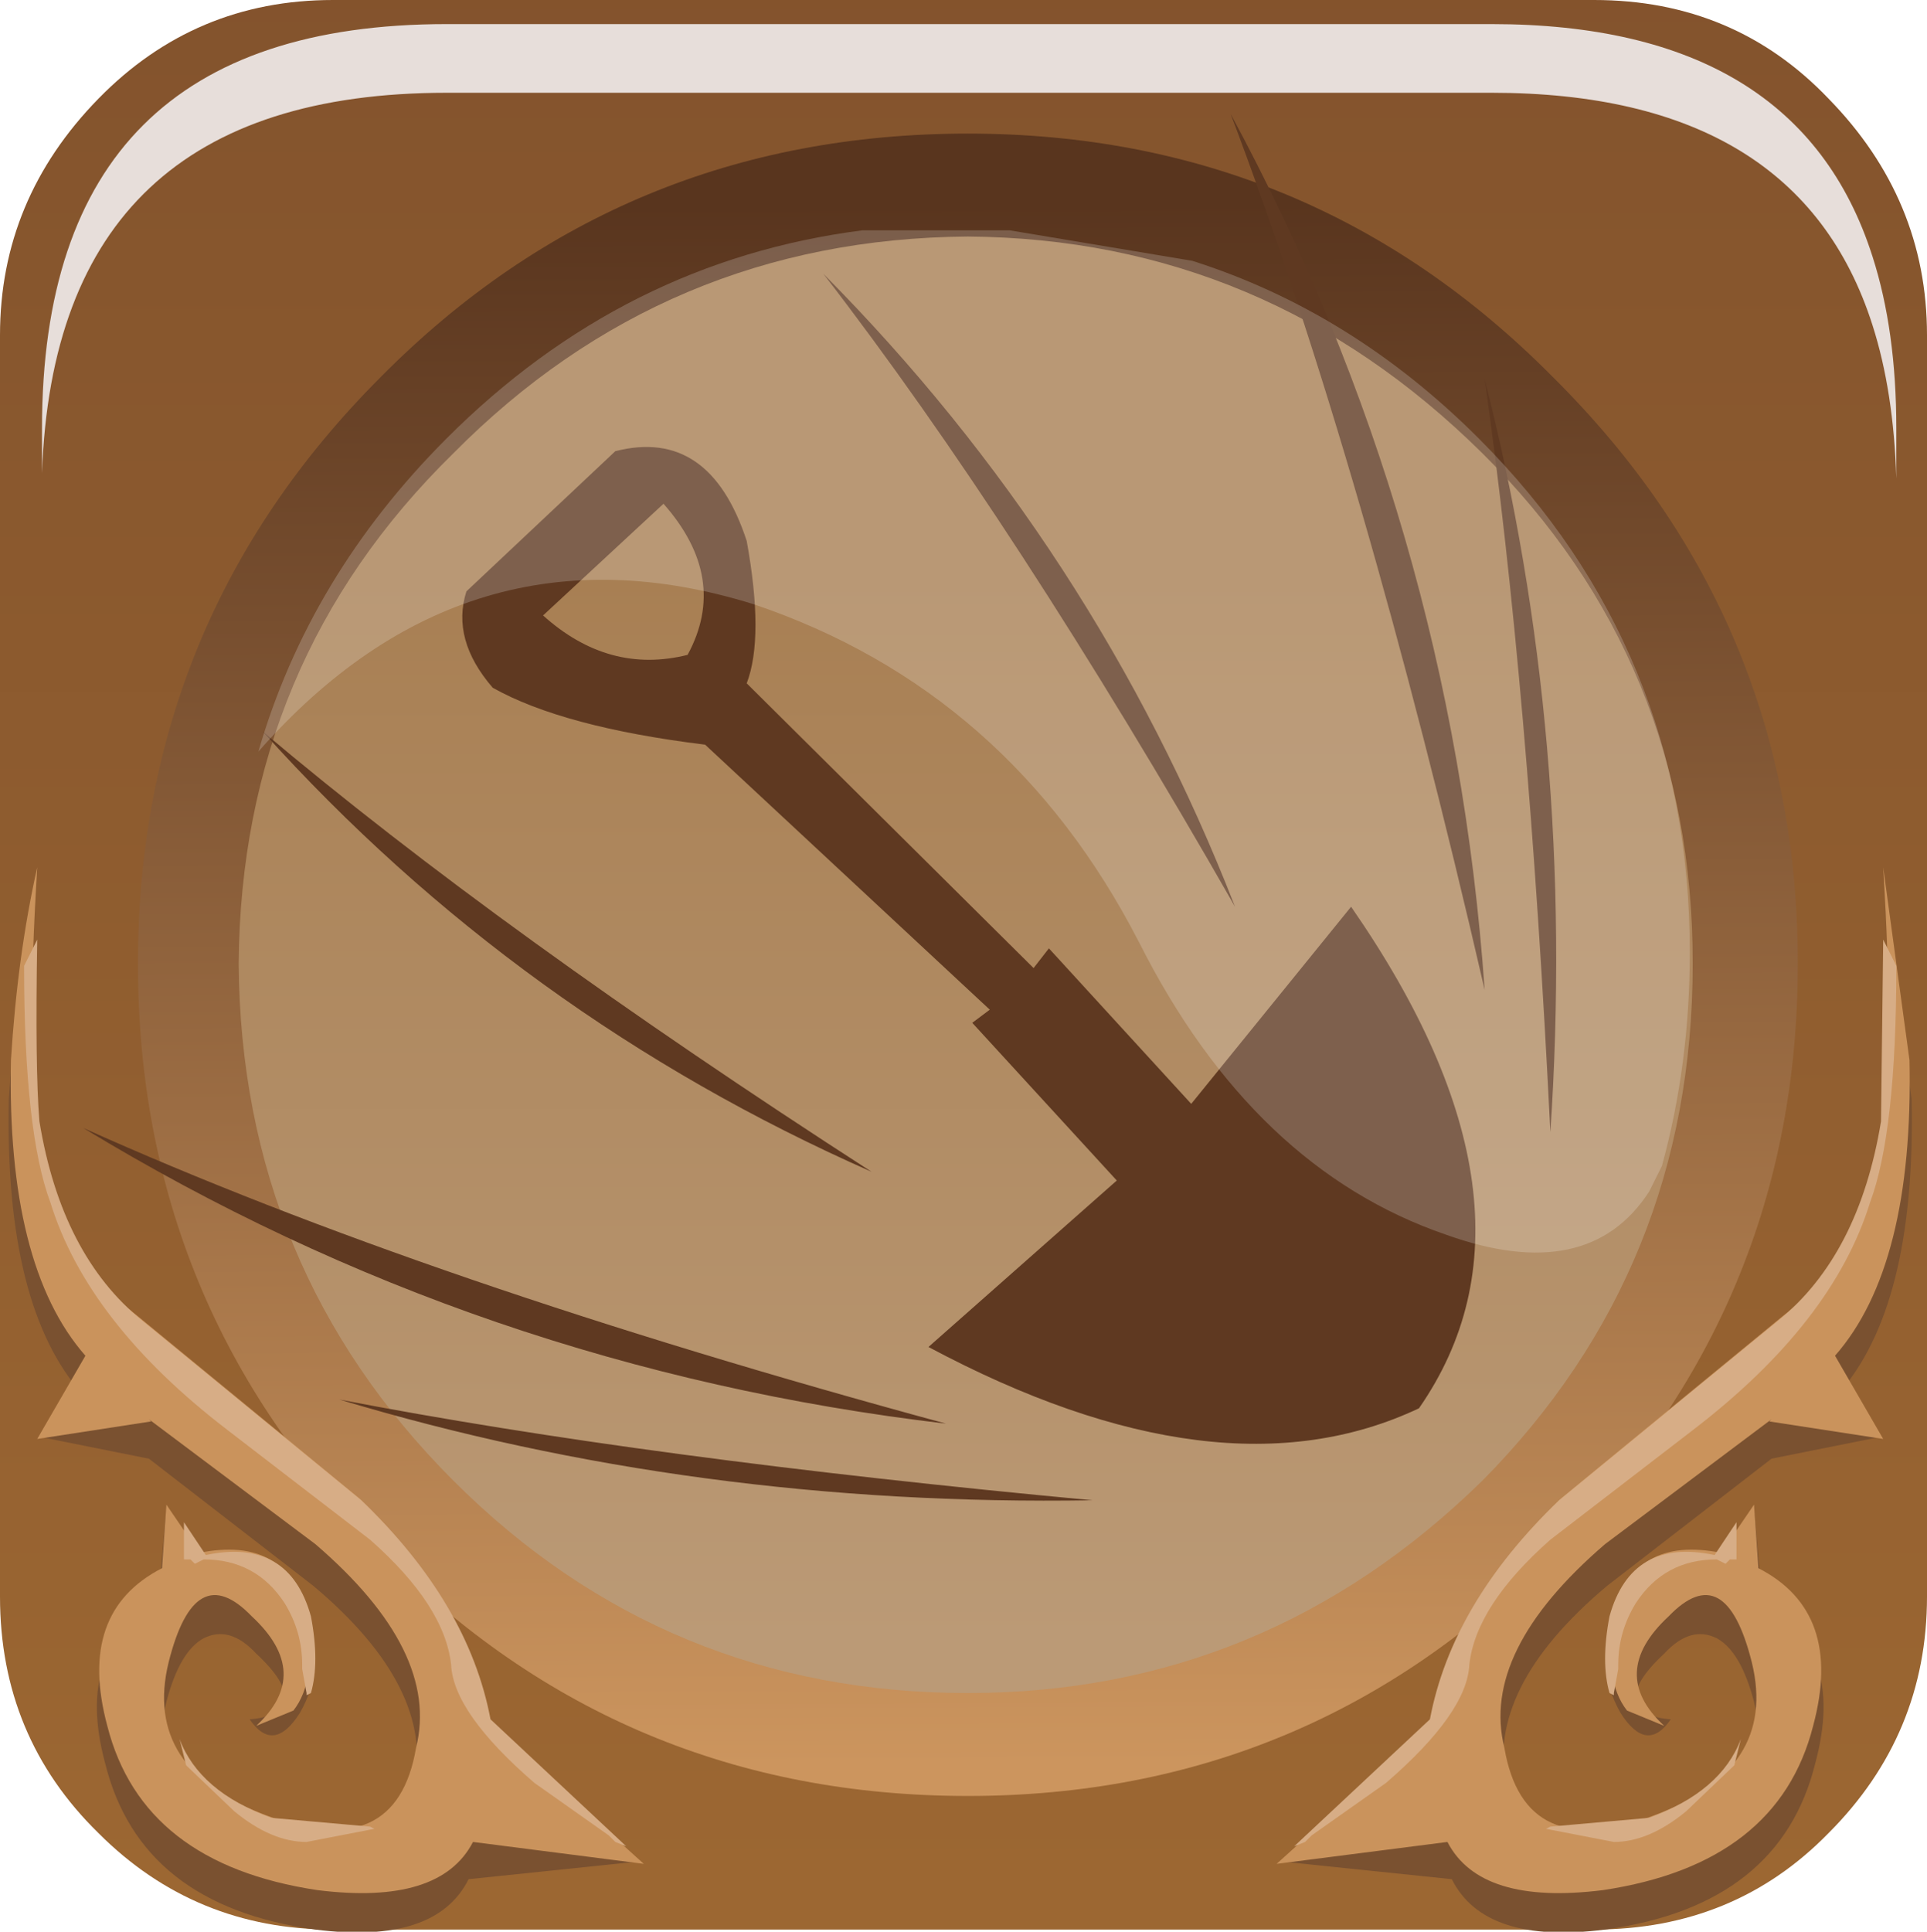 <?xml version="1.0" encoding="UTF-8" standalone="no"?>
<svg xmlns:xlink="http://www.w3.org/1999/xlink" height="66.15px" width="66.0px" xmlns="http://www.w3.org/2000/svg">
  <g transform="matrix(1.5, 0.0, 0.0, 1.5, 0.0, 0.0)">
    <use height="44.05" transform="matrix(1.0, 0.0, 0.0, 1.0, 0.0, 0.0)" width="44.0" xlink:href="#shape0"/>
    <use height="0.0" transform="matrix(1.209, 0.0, 0.0, 1.21, 0.95, 0.75)" width="0.0" xlink:href="#sprite0"/>
    <use height="41.5" transform="matrix(1.0, 0.0, 0.0, 1.0, 0.2, 2.6)" width="43.45" xlink:href="#shape1"/>
    <use height="20.15" transform="matrix(1.159, 0.0, 0.0, 1.161, 5.9, 5.2)" width="28.2" xlink:href="#sprite1"/>
    <use height="8.6" transform="matrix(1.208, 0.0, 0.0, 1.206, 0.959, 0.55)" width="35.05" xlink:href="#sprite2"/>
  </g>
  <defs>
    <g id="shape0" transform="matrix(1.0, 0.0, 0.0, 1.0, 0.0, 0.0)">
      <path d="M36.05 36.75 Q30.1 42.65 21.8 42.65 13.4 42.65 7.55 36.75 1.6 30.8 1.6 22.45 1.6 14.1 7.55 8.2 13.4 2.25 21.8 2.25 30.1 2.25 36.05 8.2 41.9 14.1 41.9 22.45 41.9 30.8 36.05 36.75" fill="url(#gradient0)" fill-rule="evenodd" stroke="none"/>
      <path d="M22.0 4.7 Q14.8 4.7 9.7 9.8 4.65 14.95 4.65 22.05 4.65 29.25 9.7 34.35 14.75 39.45 22.0 39.45 29.15 39.45 34.2 34.35 39.3 29.25 39.3 22.05 39.3 14.85 34.2 9.8 29.15 4.7 22.0 4.7 M36.4 0.0 Q39.6 0.0 41.75 2.25 44.0 4.55 44.0 7.65 L44.0 36.45 Q44.0 39.6 41.75 41.85 39.6 44.05 36.4 44.05 L7.6 44.05 Q4.45 44.05 2.25 41.85 0.0 39.65 0.0 36.45 L0.0 7.65 Q0.0 4.55 2.25 2.25 4.45 0.0 7.6 0.0 L36.4 0.0" fill="url(#gradient1)" fill-rule="evenodd" stroke="none"/>
      <path d="M41.05 22.0 Q41.05 29.85 35.45 35.4 29.95 41.0 22.1 41.0 14.2 41.0 8.7 35.4 3.15 29.85 3.15 22.0 3.15 14.15 8.7 8.6 14.2 3.05 22.1 3.05 29.95 3.05 35.45 8.6 41.05 14.15 41.05 22.0 M33.85 10.35 Q28.9 5.45 22.1 5.4 15.2 5.45 10.35 10.35 5.5 15.1 5.45 22.0 5.5 28.95 10.35 33.8 15.2 38.65 22.1 38.65 28.9 38.65 33.85 33.8 38.65 28.95 38.65 22.0 38.65 15.1 33.85 10.35" fill="url(#gradient2)" fill-rule="evenodd" stroke="none"/>
    </g>
    <linearGradient gradientTransform="matrix(0.0, -0.015, -0.019, 0.0, 21.85, 25.45)" gradientUnits="userSpaceOnUse" id="gradient0" spreadMethod="pad" x1="-819.2" x2="819.2">
      <stop offset="0.012" stop-color="#bb9a76"/>
      <stop offset="1.0" stop-color="#a87f53"/>
    </linearGradient>
    <linearGradient gradientTransform="matrix(0.0, -0.034, -0.055, 0.0, 22.4, 16.35)" gradientUnits="userSpaceOnUse" id="gradient1" spreadMethod="pad" x1="-819.2" x2="819.2">
      <stop offset="0.02" stop-color="#9c6732"/>
      <stop offset="1.0" stop-color="#7d4e2b"/>
    </linearGradient>
    <linearGradient gradientTransform="matrix(1.0E-4, 0.022, -0.023, 1.0E-4, 22.15, 22.25)" gradientUnits="userSpaceOnUse" id="gradient2" spreadMethod="pad" x1="-819.2" x2="819.2">
      <stop offset="0.012" stop-color="#59351e"/>
      <stop offset="1.0" stop-color="#cc955e"/>
    </linearGradient>
    <g id="shape1" transform="matrix(1.0, 0.0, 0.0, 1.0, -0.2, -2.6)">
      <path d="M0.2 25.1 Q0.35 22.65 0.8 20.65 0.55 24.85 0.8 26.5 1.15 29.5 3.1 30.95 L8.1 35.1 Q10.6 37.45 11.0 40.2 L14.55 42.5 10.7 42.9 Q9.95 44.4 7.2 44.05 3.2 43.5 2.4 40.25 1.7 37.65 3.6 36.65 L3.8 34.45 4.5 36.3 Q6.5 35.9 6.95 37.0 7.45 38.05 6.85 39.1 6.25 40.05 5.7 39.25 6.4 39.2 6.5 38.8 6.55 38.4 5.85 37.75 5.25 37.1 4.65 37.4 4.1 37.7 3.8 38.85 3.2 41.3 6.05 42.4 9.0 43.5 9.45 40.8 9.95 38.55 7.15 36.2 L3.4 33.3 0.9 32.8 1.9 31.85 Q0.1 29.85 0.2 25.1" fill="#7a5130" fill-rule="evenodd" stroke="none"/>
      <path d="M0.25 24.2 Q0.4 21.8 0.85 19.8 0.6 23.95 0.85 25.55 1.2 28.55 3.15 30.05 L8.2 34.2 Q10.65 36.55 11.05 39.25 L14.7 42.55 10.8 42.05 Q10.05 43.5 7.25 43.15 3.25 42.55 2.45 39.4 1.75 36.8 3.7 35.8 L3.8 34.35 4.55 35.45 Q6.55 35.05 7.0 36.85 7.25 38.35 6.7 39.05 L5.85 39.4 Q7.15 38.2 5.75 36.9 4.45 35.55 3.85 37.95 3.25 40.4 6.1 41.45 9.05 42.55 9.5 39.9 10.05 37.7 7.2 35.25 L3.4 32.4 3.45 32.45 0.85 32.85 1.95 30.95 Q0.15 28.9 0.25 24.2" fill="#ca935c" fill-rule="evenodd" stroke="none"/>
      <path d="M0.85 21.45 Q0.8 24.4 0.9 25.6 1.4 28.65 3.25 30.15 L8.25 34.25 Q10.7 36.6 11.2 39.25 L14.3 42.15 14.05 42.05 13.9 41.9 12.2 40.7 Q10.35 39.1 10.3 38.0 10.15 36.65 8.45 35.15 L5.2 32.65 Q2.0 30.2 1.15 27.45 0.55 25.85 0.55 22.05 L0.85 21.45 M6.5 36.6 Q5.85 35.6 4.65 35.6 L4.45 35.7 4.35 35.6 4.2 35.6 4.2 34.75 4.7 35.5 Q6.6 35.1 7.1 36.9 7.3 37.95 7.1 38.65 L7.0 38.7 7.0 38.65 6.9 38.1 6.9 38.0 Q6.9 37.25 6.5 36.6 M4.25 40.3 L4.1 39.7 Q4.55 40.9 6.2 41.5 L8.45 41.7 8.55 41.75 7.0 42.05 Q6.2 42.05 5.35 41.35 L4.25 40.3" fill="#d7ad86" fill-rule="evenodd" stroke="none"/>
      <path d="M43.65 25.1 Q43.75 29.85 41.95 31.85 L42.95 32.8 40.45 33.3 36.7 36.2 Q33.9 38.55 34.4 40.8 34.85 43.5 37.8 42.4 40.65 41.3 40.05 38.85 39.75 37.7 39.2 37.4 38.6 37.1 38.0 37.75 37.3 38.4 37.35 38.8 37.45 39.2 38.15 39.25 37.6 40.05 37.0 39.1 36.4 38.05 36.9 37.0 37.35 35.9 39.35 36.3 L40.05 34.45 40.25 36.65 Q42.15 37.65 41.45 40.25 40.65 43.5 36.65 44.05 33.9 44.4 33.15 42.9 L29.3 42.5 32.85 40.2 Q33.25 37.45 35.75 35.1 L40.75 30.95 Q42.7 29.5 43.05 26.5 43.3 24.85 43.05 20.65 L43.65 25.1" fill="#7a5130" fill-rule="evenodd" stroke="none"/>
      <path d="M43.6 24.2 Q43.7 28.9 41.9 30.95 L43.0 32.85 40.4 32.45 40.45 32.4 36.65 35.25 Q33.8 37.7 34.35 39.9 34.8 42.55 37.75 41.45 40.6 40.4 40.0 37.95 39.4 35.55 38.1 36.9 36.7 38.2 38.0 39.4 L37.15 39.05 Q36.6 38.35 36.85 36.85 37.3 35.05 39.3 35.45 L40.05 34.35 40.15 35.8 Q42.1 36.8 41.4 39.4 40.6 42.55 36.6 43.15 33.8 43.5 33.05 42.05 L29.15 42.55 32.8 39.25 Q33.2 36.55 35.65 34.2 L40.7 30.05 Q42.65 28.55 43.0 25.55 43.25 23.95 43.0 19.8 L43.6 24.2" fill="#ca935c" fill-rule="evenodd" stroke="none"/>
      <path d="M37.35 36.6 Q36.95 37.25 36.95 38.0 L36.95 38.1 36.85 38.65 36.85 38.7 36.75 38.65 Q36.55 37.95 36.75 36.9 37.25 35.1 39.15 35.5 L39.65 34.75 39.65 35.6 39.5 35.6 39.4 35.7 39.2 35.6 Q38.0 35.6 37.35 36.6 M43.0 21.45 L43.3 22.05 Q43.3 25.85 42.7 27.45 41.85 30.2 38.65 32.65 L35.4 35.15 Q33.7 36.65 33.55 38.0 33.5 39.1 31.65 40.7 L29.95 41.9 29.8 42.05 29.55 42.15 32.65 39.25 Q33.15 36.6 35.6 34.25 L40.6 30.15 Q42.45 28.65 42.95 25.6 L43.0 21.45 M39.6 40.3 L38.5 41.35 Q37.65 42.05 36.85 42.05 L35.3 41.75 35.4 41.7 37.65 41.5 Q39.3 40.9 39.75 39.7 L39.6 40.3" fill="#d7ad86" fill-rule="evenodd" stroke="none"/>
      <path d="M22.6 23.05 L16.1 17.0 Q12.85 16.6 11.25 15.7 10.3 14.6 10.65 13.5 L14.05 10.3 Q16.2 9.75 17.05 12.35 17.45 14.55 17.05 15.6 L23.6 22.1 23.95 21.65 27.2 25.2 30.85 20.7 Q35.6 27.55 32.4 32.15 27.85 34.3 21.2 30.75 L25.5 26.95 22.2 23.35 22.6 23.05 M33.9 22.6 Q31.15 10.65 28.1 2.6 33.15 11.95 33.9 22.6 M15.15 11.5 L12.4 14.05 Q13.9 15.4 15.7 14.95 16.65 13.2 15.15 11.5 M28.2 20.7 Q23.2 11.95 18.8 6.25 25.0 12.5 28.2 20.7 M6.0 16.7 Q11.45 21.3 19.9 26.75 11.85 23.2 6.0 16.7 M33.9 8.65 Q36.0 16.9 35.4 25.85 34.9 15.7 33.9 8.65 M21.6 32.5 Q10.95 31.25 1.9 25.75 9.8 29.3 21.6 32.5 M7.75 31.95 Q14.75 33.3 24.95 34.25 15.9 34.4 7.75 31.95" fill="#5f3921" fill-rule="evenodd" stroke="none"/>
    </g>
    <g id="sprite1" transform="matrix(1.0, 0.0, 0.0, 1.0, 0.0, 0.0)">
      <use height="20.15" transform="matrix(1.0, 0.0, 0.0, 1.0, 0.0, 0.0)" width="28.2" xlink:href="#shape2"/>
    </g>
    <g id="shape2" transform="matrix(1.0, 0.0, 0.0, 1.0, 0.0, 0.0)">
      <path d="M27.4 18.95 Q26.2 20.8 23.4 19.8 19.6 18.5 17.35 14.05 14.8 9.1 9.75 7.4 4.1 5.65 0.0 10.3 1.0 6.85 3.7 4.15 7.2 0.65 11.9 0.05 L14.8 0.05 18.4 0.65 Q21.55 1.65 24.05 4.15 28.2 8.3 28.2 14.25 28.2 16.45 27.65 18.45 L27.4 18.95" fill="#ffffff" fill-opacity="0.196" fill-rule="evenodd" stroke="none"/>
    </g>
    <g id="sprite2" transform="matrix(1.0, 0.0, 0.0, 1.0, 0.2, 0.0)">
      <use height="8.6" transform="matrix(1.0, 0.0, 0.0, 1.0, -0.2, 0.0)" width="35.05" xlink:href="#shape3"/>
    </g>
    <g id="shape3" transform="matrix(1.0, 0.0, 0.0, 1.0, 0.2, 0.0)">
      <path d="M34.4 4.4 Q34.85 5.8 34.85 7.65 L34.85 8.6 Q34.8 6.95 34.4 5.7 33.0 1.3 27.2 1.3 L7.45 1.3 Q0.05 1.3 -0.2 8.5 L-0.2 7.65 Q-0.2 0.0 7.45 0.0 L27.2 0.0 Q33.0 0.0 34.4 4.4" fill="#e7deda" fill-rule="evenodd" stroke="none"/>
    </g>
  </defs>
</svg>
